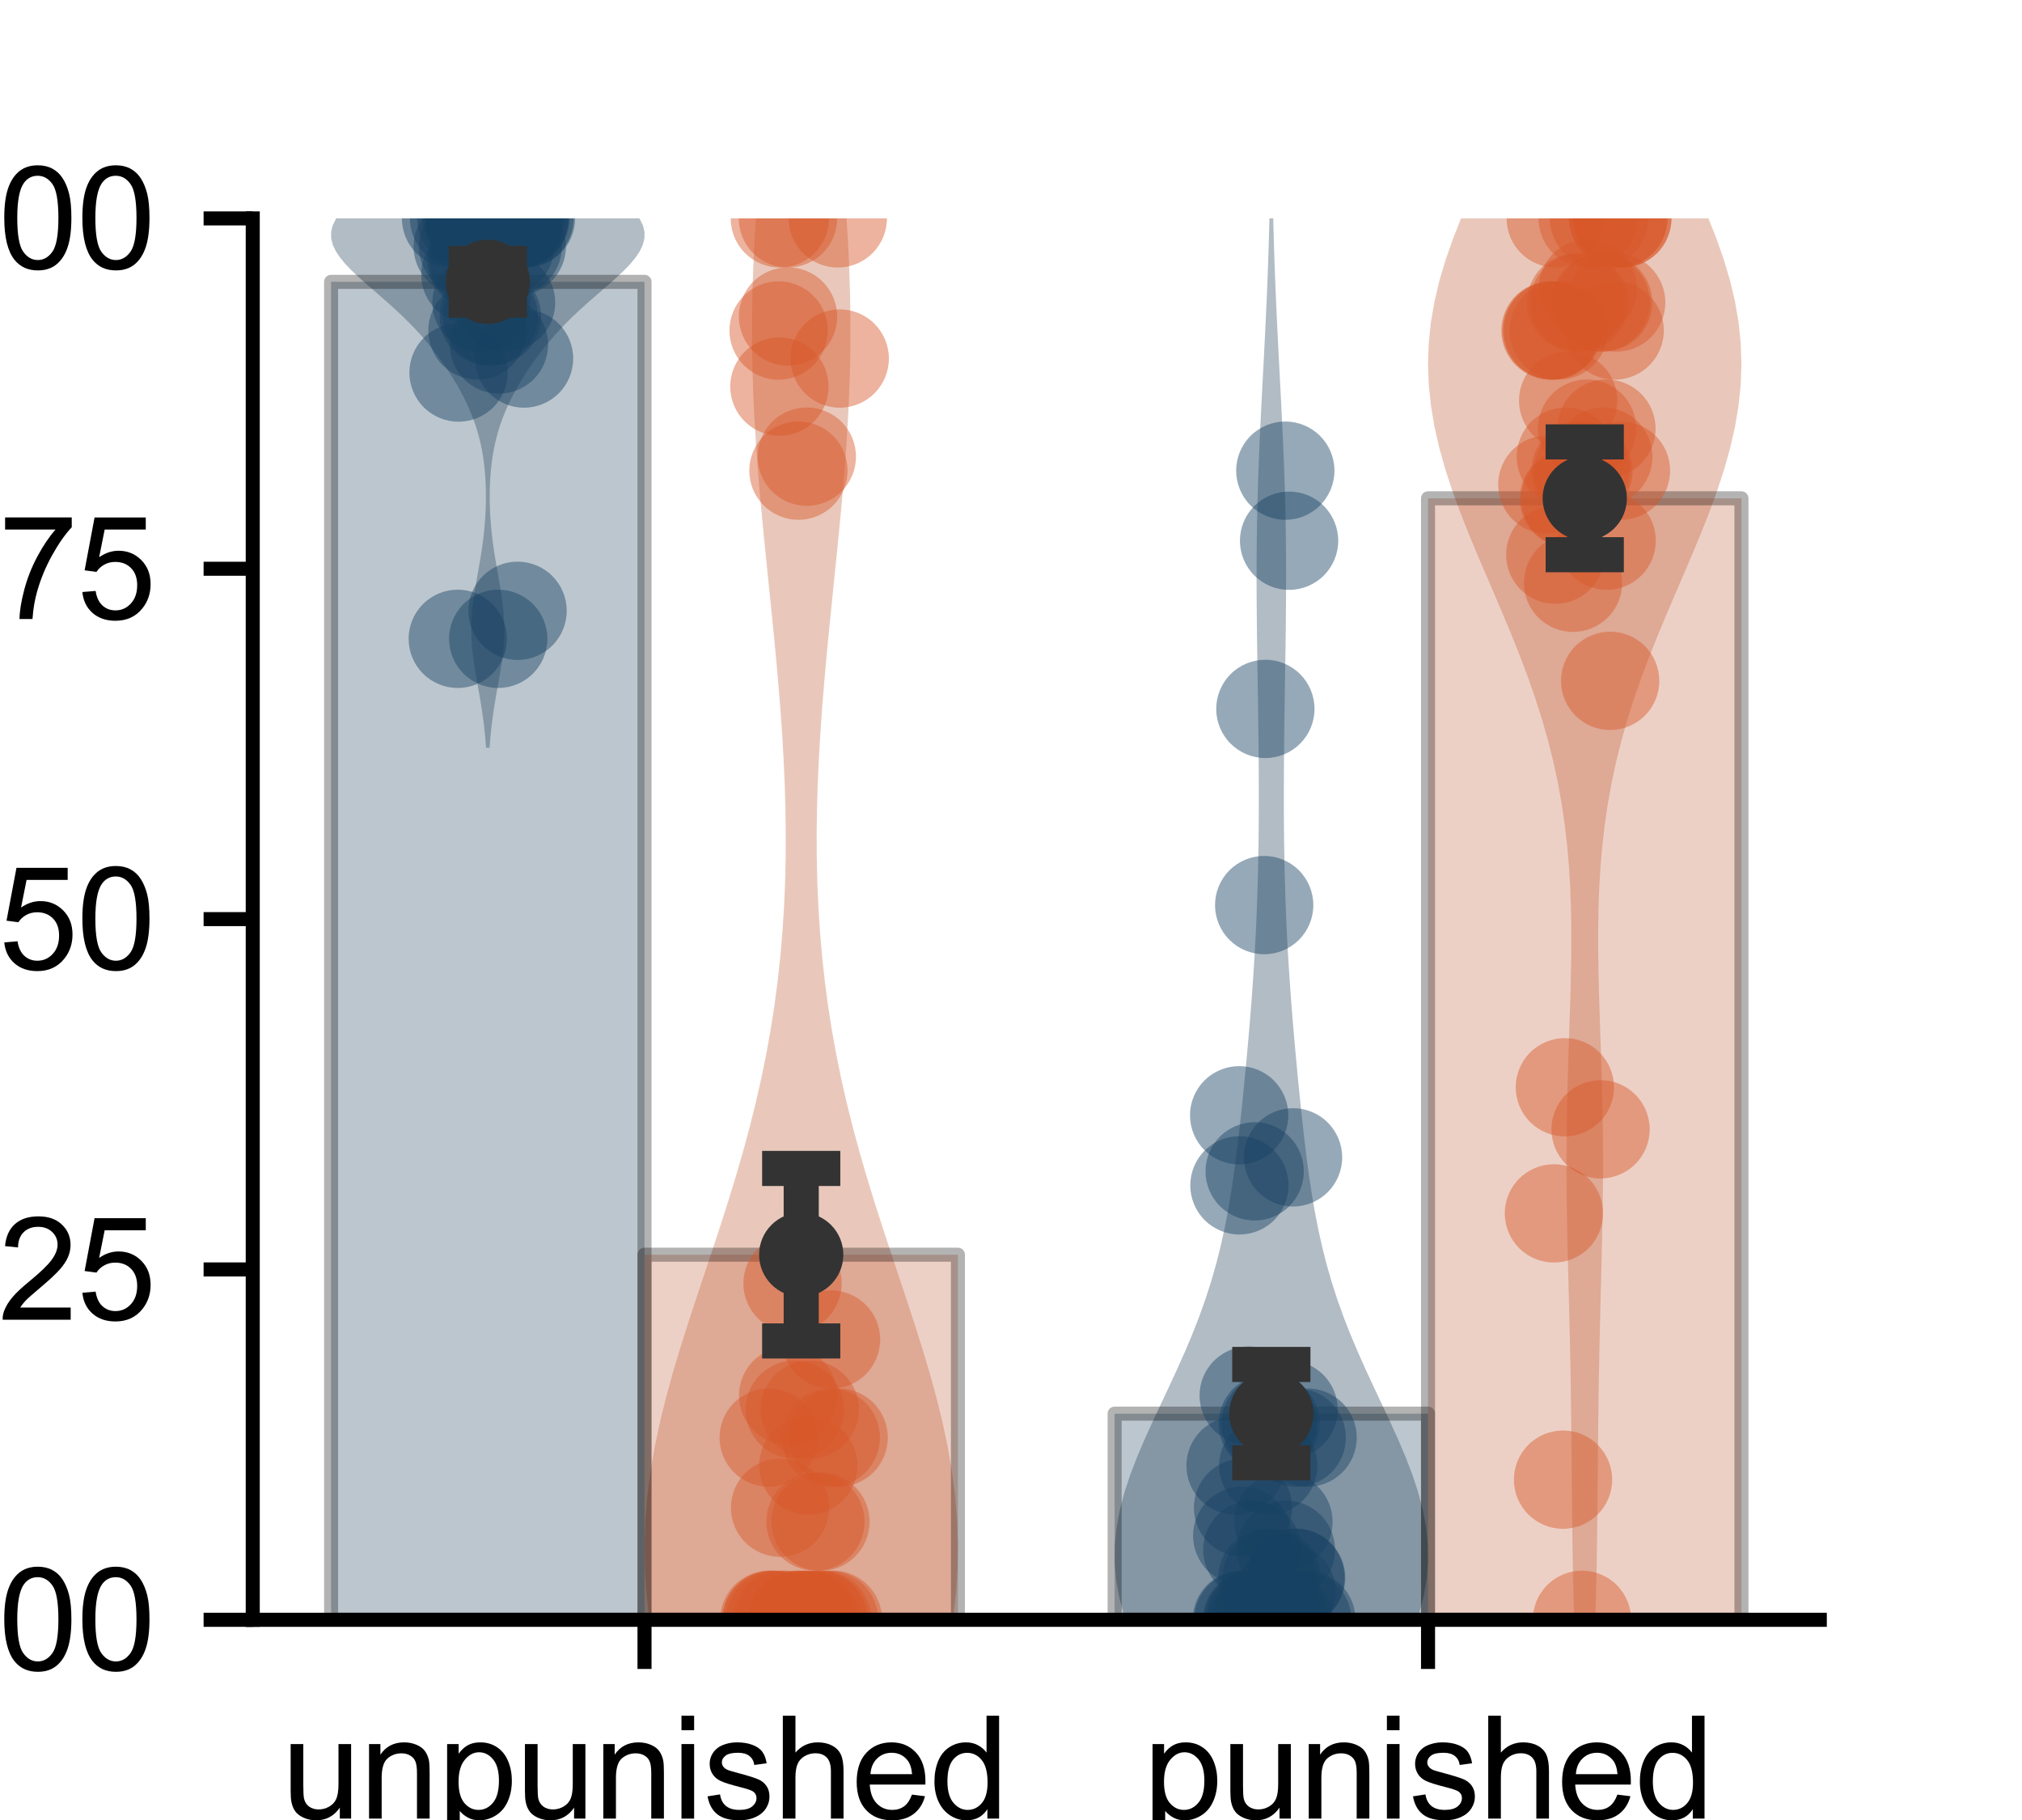 <?xml version="1.0" encoding="utf-8" standalone="no"?>
<!DOCTYPE svg PUBLIC "-//W3C//DTD SVG 1.1//EN"
  "http://www.w3.org/Graphics/SVG/1.1/DTD/svg11.dtd">
<svg xmlns:xlink="http://www.w3.org/1999/xlink" width="144pt" height="129.6pt" viewBox="0 0 144 129.6" xmlns="http://www.w3.org/2000/svg" version="1.1">
 <defs>
  <style type="text/css">*{stroke-linejoin: round; stroke-linecap: butt}</style>
 </defs>
 <g id="figure_1">
  <g id="patch_1">
   <path d="M 0 129.6 
L 144 129.6 
L 144 0 
L 0 0 
L 0 129.6 
z
" style="fill: none"/>
  </g>
  <g id="axes_1">
   <g id="patch_2">
    <path d="M 18 115.344 
L 129.6 115.344 
L 129.6 15.552 
L 18 15.552 
L 18 115.344 
z
" style="fill: none"/>
   </g>
   <g id="PolyCollection_1">
    <path d="M 34.867 53.248 
L 34.613 53.248 
L 34.579 52.789 
L 34.539 52.33 
L 34.492 51.87 
L 34.438 51.411 
L 34.376 50.952 
L 34.309 50.493 
L 34.235 50.034 
L 34.157 49.575 
L 34.076 49.116 
L 33.994 48.657 
L 33.913 48.197 
L 33.834 47.738 
L 33.762 47.279 
L 33.698 46.82 
L 33.644 46.361 
L 33.603 45.902 
L 33.575 45.443 
L 33.563 44.983 
L 33.566 44.524 
L 33.584 44.065 
L 33.617 43.606 
L 33.664 43.147 
L 33.722 42.688 
L 33.789 42.229 
L 33.863 41.77 
L 33.942 41.31 
L 34.023 40.851 
L 34.104 40.392 
L 34.183 39.933 
L 34.258 39.474 
L 34.328 39.015 
L 34.391 38.556 
L 34.447 38.096 
L 34.494 37.637 
L 34.534 37.178 
L 34.565 36.719 
L 34.587 36.26 
L 34.6 35.801 
L 34.605 35.342 
L 34.6 34.883 
L 34.585 34.423 
L 34.56 33.964 
L 34.523 33.505 
L 34.474 33.046 
L 34.413 32.587 
L 34.336 32.128 
L 34.245 31.669 
L 34.136 31.209 
L 34.011 30.75 
L 33.868 30.291 
L 33.706 29.832 
L 33.525 29.373 
L 33.326 28.914 
L 33.108 28.455 
L 32.873 27.996 
L 32.62 27.536 
L 32.349 27.077 
L 32.063 26.618 
L 31.759 26.159 
L 31.439 25.7 
L 31.101 25.241 
L 30.744 24.782 
L 30.368 24.323 
L 29.969 23.863 
L 29.548 23.404 
L 29.103 22.945 
L 28.635 22.486 
L 28.144 22.027 
L 27.634 21.568 
L 27.11 21.109 
L 26.579 20.649 
L 26.051 20.19 
L 25.537 19.731 
L 25.052 19.272 
L 24.61 18.813 
L 24.228 18.354 
L 23.92 17.895 
L 23.702 17.436 
L 23.586 16.976 
L 23.58 16.517 
L 23.69 16.058 
L 23.918 15.599 
L 24.259 15.14 
L 24.706 14.681 
L 25.247 14.222 
L 25.867 13.762 
L 26.547 13.303 
L 27.269 12.844 
L 28.013 12.385 
L 28.76 11.926 
L 29.492 11.467 
L 30.193 11.008 
L 30.853 10.549 
L 31.46 10.089 
L 32.009 9.63 
L 32.496 9.171 
L 32.92 8.712 
L 33.285 8.253 
L 33.591 7.794 
L 35.889 7.794 
L 35.889 7.794 
L 36.195 8.253 
L 36.56 8.712 
L 36.984 9.171 
L 37.471 9.63 
L 38.02 10.089 
L 38.627 10.549 
L 39.287 11.008 
L 39.988 11.467 
L 40.72 11.926 
L 41.467 12.385 
L 42.211 12.844 
L 42.933 13.303 
L 43.613 13.762 
L 44.233 14.222 
L 44.774 14.681 
L 45.221 15.14 
L 45.562 15.599 
L 45.79 16.058 
L 45.9 16.517 
L 45.894 16.976 
L 45.778 17.436 
L 45.56 17.895 
L 45.252 18.354 
L 44.87 18.813 
L 44.428 19.272 
L 43.943 19.731 
L 43.429 20.19 
L 42.901 20.649 
L 42.37 21.109 
L 41.846 21.568 
L 41.336 22.027 
L 40.845 22.486 
L 40.377 22.945 
L 39.932 23.404 
L 39.511 23.863 
L 39.112 24.323 
L 38.736 24.782 
L 38.379 25.241 
L 38.041 25.7 
L 37.721 26.159 
L 37.417 26.618 
L 37.131 27.077 
L 36.86 27.536 
L 36.607 27.996 
L 36.372 28.455 
L 36.154 28.914 
L 35.955 29.373 
L 35.774 29.832 
L 35.612 30.291 
L 35.469 30.75 
L 35.344 31.209 
L 35.235 31.669 
L 35.144 32.128 
L 35.067 32.587 
L 35.006 33.046 
L 34.957 33.505 
L 34.92 33.964 
L 34.895 34.423 
L 34.88 34.883 
L 34.875 35.342 
L 34.88 35.801 
L 34.893 36.26 
L 34.915 36.719 
L 34.946 37.178 
L 34.986 37.637 
L 35.033 38.096 
L 35.089 38.556 
L 35.152 39.015 
L 35.222 39.474 
L 35.297 39.933 
L 35.376 40.392 
L 35.457 40.851 
L 35.538 41.31 
L 35.617 41.77 
L 35.691 42.229 
L 35.758 42.688 
L 35.816 43.147 
L 35.863 43.606 
L 35.896 44.065 
L 35.914 44.524 
L 35.917 44.983 
L 35.905 45.443 
L 35.877 45.902 
L 35.836 46.361 
L 35.782 46.82 
L 35.718 47.279 
L 35.646 47.738 
L 35.567 48.197 
L 35.486 48.657 
L 35.404 49.116 
L 35.323 49.575 
L 35.245 50.034 
L 35.171 50.493 
L 35.104 50.952 
L 35.042 51.411 
L 34.988 51.87 
L 34.941 52.33 
L 34.901 52.789 
L 34.867 53.248 
z
" clip-path="url(#p690395af0b)" style="fill: #20415a; fill-opacity: 0.35"/>
   </g>
   <g id="PolyCollection_2">
    <path d="M 58.158 151.923 
L 55.962 151.923 
L 55.726 150.176 
L 55.455 148.429 
L 55.145 146.682 
L 54.795 144.935 
L 54.404 143.188 
L 53.972 141.441 
L 53.5 139.694 
L 52.991 137.947 
L 52.448 136.2 
L 51.877 134.453 
L 51.285 132.706 
L 50.679 130.959 
L 50.067 129.212 
L 49.46 127.465 
L 48.869 125.718 
L 48.304 123.971 
L 47.777 122.224 
L 47.297 120.477 
L 46.876 118.73 
L 46.521 116.983 
L 46.241 115.236 
L 46.042 113.489 
L 45.928 111.743 
L 45.9 109.996 
L 45.96 108.249 
L 46.104 106.502 
L 46.33 104.755 
L 46.632 103.008 
L 47.002 101.261 
L 47.433 99.514 
L 47.914 97.767 
L 48.436 96.02 
L 48.989 94.273 
L 49.561 92.526 
L 50.144 90.779 
L 50.727 89.032 
L 51.302 87.285 
L 51.861 85.538 
L 52.397 83.791 
L 52.905 82.044 
L 53.379 80.297 
L 53.816 78.55 
L 54.214 76.803 
L 54.571 75.056 
L 54.885 73.309 
L 55.157 71.562 
L 55.387 69.815 
L 55.576 68.068 
L 55.726 66.321 
L 55.837 64.575 
L 55.912 62.828 
L 55.952 61.081 
L 55.959 59.334 
L 55.936 57.587 
L 55.884 55.84 
L 55.806 54.093 
L 55.706 52.346 
L 55.584 50.599 
L 55.444 48.852 
L 55.29 47.105 
L 55.124 45.358 
L 54.95 43.611 
L 54.772 41.864 
L 54.593 40.117 
L 54.417 38.37 
L 54.249 36.623 
L 54.091 34.876 
L 53.949 33.129 
L 53.824 31.382 
L 53.72 29.635 
L 53.64 27.888 
L 53.585 26.141 
L 53.557 24.394 
L 53.557 22.647 
L 53.585 20.9 
L 53.639 19.153 
L 53.72 17.407 
L 53.825 15.66 
L 53.952 13.913 
L 54.097 12.166 
L 54.258 10.419 
L 54.432 8.672 
L 54.615 6.925 
L 54.803 5.178 
L 54.994 3.431 
L 55.184 1.684 
L 55.37 -0.063 
L 55.55 -1.81 
L 55.722 -3.557 
L 55.884 -5.304 
L 56.035 -7.051 
L 56.174 -8.798 
L 56.3 -10.545 
L 56.414 -12.292 
L 56.515 -14.039 
L 56.605 -15.786 
L 56.682 -17.533 
L 56.749 -19.28 
L 56.807 -21.027 
L 57.313 -21.027 
L 57.313 -21.027 
L 57.371 -19.28 
L 57.438 -17.533 
L 57.515 -15.786 
L 57.605 -14.039 
L 57.706 -12.292 
L 57.82 -10.545 
L 57.946 -8.798 
L 58.085 -7.051 
L 58.236 -5.304 
L 58.398 -3.557 
L 58.57 -1.81 
L 58.75 -0.063 
L 58.936 1.684 
L 59.126 3.431 
L 59.317 5.178 
L 59.505 6.925 
L 59.688 8.672 
L 59.862 10.419 
L 60.023 12.166 
L 60.168 13.913 
L 60.295 15.66 
L 60.4 17.407 
L 60.481 19.153 
L 60.535 20.9 
L 60.563 22.647 
L 60.563 24.394 
L 60.535 26.141 
L 60.48 27.888 
L 60.4 29.635 
L 60.296 31.382 
L 60.171 33.129 
L 60.029 34.876 
L 59.871 36.623 
L 59.703 38.37 
L 59.527 40.117 
L 59.348 41.864 
L 59.17 43.611 
L 58.996 45.358 
L 58.83 47.105 
L 58.676 48.852 
L 58.536 50.599 
L 58.414 52.346 
L 58.314 54.093 
L 58.236 55.84 
L 58.184 57.587 
L 58.161 59.334 
L 58.168 61.081 
L 58.208 62.828 
L 58.283 64.575 
L 58.394 66.321 
L 58.544 68.068 
L 58.733 69.815 
L 58.963 71.562 
L 59.235 73.309 
L 59.549 75.056 
L 59.906 76.803 
L 60.304 78.55 
L 60.741 80.297 
L 61.215 82.044 
L 61.723 83.791 
L 62.259 85.538 
L 62.818 87.285 
L 63.393 89.032 
L 63.976 90.779 
L 64.559 92.526 
L 65.131 94.273 
L 65.684 96.02 
L 66.206 97.767 
L 66.687 99.514 
L 67.118 101.261 
L 67.488 103.008 
L 67.79 104.755 
L 68.016 106.502 
L 68.16 108.249 
L 68.22 109.996 
L 68.192 111.743 
L 68.078 113.489 
L 67.879 115.236 
L 67.599 116.983 
L 67.244 118.73 
L 66.823 120.477 
L 66.343 122.224 
L 65.816 123.971 
L 65.251 125.718 
L 64.66 127.465 
L 64.053 129.212 
L 63.441 130.959 
L 62.835 132.706 
L 62.243 134.453 
L 61.672 136.2 
L 61.129 137.947 
L 60.62 139.694 
L 60.148 141.441 
L 59.716 143.188 
L 59.325 144.935 
L 58.975 146.682 
L 58.665 148.429 
L 58.394 150.176 
L 58.158 151.923 
z
" clip-path="url(#p690395af0b)" style="fill: #c1613e; fill-opacity: 0.35"/>
   </g>
   <g id="PolyCollection_3">
    <path d="M 91.481 136.204 
L 89.599 136.204 
L 89.336 134.956 
L 89.021 133.708 
L 88.649 132.46 
L 88.216 131.212 
L 87.723 129.964 
L 87.17 128.716 
L 86.56 127.468 
L 85.901 126.22 
L 85.202 124.972 
L 84.475 123.724 
L 83.736 122.476 
L 83.002 121.228 
L 82.29 119.98 
L 81.62 118.732 
L 81.011 117.484 
L 80.479 116.236 
L 80.04 114.988 
L 79.706 113.74 
L 79.484 112.493 
L 79.38 111.245 
L 79.393 109.997 
L 79.521 108.749 
L 79.754 107.501 
L 80.084 106.253 
L 80.496 105.005 
L 80.976 103.757 
L 81.507 102.509 
L 82.073 101.261 
L 82.658 100.013 
L 83.246 98.765 
L 83.824 97.517 
L 84.381 96.269 
L 84.908 95.021 
L 85.397 93.773 
L 85.844 92.525 
L 86.246 91.277 
L 86.605 90.029 
L 86.922 88.781 
L 87.199 87.533 
L 87.442 86.285 
L 87.656 85.037 
L 87.844 83.789 
L 88.014 82.541 
L 88.168 81.293 
L 88.31 80.045 
L 88.444 78.797 
L 88.571 77.549 
L 88.693 76.301 
L 88.81 75.053 
L 88.921 73.805 
L 89.027 72.557 
L 89.126 71.309 
L 89.217 70.061 
L 89.3 68.813 
L 89.375 67.565 
L 89.44 66.317 
L 89.495 65.069 
L 89.541 63.821 
L 89.579 62.574 
L 89.607 61.326 
L 89.628 60.078 
L 89.642 58.83 
L 89.648 57.582 
L 89.649 56.334 
L 89.645 55.086 
L 89.636 53.838 
L 89.624 52.59 
L 89.608 51.342 
L 89.591 50.094 
L 89.572 48.846 
L 89.553 47.598 
L 89.534 46.35 
L 89.517 45.102 
L 89.504 43.854 
L 89.494 42.606 
L 89.489 41.358 
L 89.491 40.11 
L 89.499 38.862 
L 89.515 37.614 
L 89.539 36.366 
L 89.571 35.118 
L 89.61 33.87 
L 89.657 32.622 
L 89.71 31.374 
L 89.769 30.126 
L 89.831 28.878 
L 89.895 27.63 
L 89.961 26.382 
L 90.026 25.134 
L 90.089 23.886 
L 90.15 22.638 
L 90.206 21.39 
L 90.258 20.142 
L 90.305 18.894 
L 90.347 17.646 
L 90.383 16.398 
L 90.415 15.15 
L 90.441 13.903 
L 90.463 12.655 
L 90.617 12.655 
L 90.617 12.655 
L 90.639 13.903 
L 90.665 15.15 
L 90.697 16.398 
L 90.733 17.646 
L 90.775 18.894 
L 90.822 20.142 
L 90.874 21.39 
L 90.93 22.638 
L 90.991 23.886 
L 91.054 25.134 
L 91.119 26.382 
L 91.185 27.63 
L 91.249 28.878 
L 91.311 30.126 
L 91.37 31.374 
L 91.423 32.622 
L 91.47 33.87 
L 91.509 35.118 
L 91.541 36.366 
L 91.565 37.614 
L 91.581 38.862 
L 91.589 40.11 
L 91.591 41.358 
L 91.586 42.606 
L 91.576 43.854 
L 91.563 45.102 
L 91.546 46.35 
L 91.527 47.598 
L 91.508 48.846 
L 91.489 50.094 
L 91.472 51.342 
L 91.456 52.59 
L 91.444 53.838 
L 91.435 55.086 
L 91.431 56.334 
L 91.432 57.582 
L 91.438 58.83 
L 91.452 60.078 
L 91.473 61.326 
L 91.501 62.574 
L 91.539 63.821 
L 91.585 65.069 
L 91.64 66.317 
L 91.705 67.565 
L 91.78 68.813 
L 91.863 70.061 
L 91.954 71.309 
L 92.053 72.557 
L 92.159 73.805 
L 92.27 75.053 
L 92.387 76.301 
L 92.509 77.549 
L 92.636 78.797 
L 92.77 80.045 
L 92.912 81.293 
L 93.066 82.541 
L 93.236 83.789 
L 93.424 85.037 
L 93.638 86.285 
L 93.881 87.533 
L 94.158 88.781 
L 94.475 90.029 
L 94.834 91.277 
L 95.236 92.525 
L 95.683 93.773 
L 96.172 95.021 
L 96.699 96.269 
L 97.256 97.517 
L 97.834 98.765 
L 98.422 100.013 
L 99.007 101.261 
L 99.573 102.509 
L 100.104 103.757 
L 100.584 105.005 
L 100.996 106.253 
L 101.326 107.501 
L 101.559 108.749 
L 101.687 109.997 
L 101.7 111.245 
L 101.596 112.493 
L 101.374 113.74 
L 101.04 114.988 
L 100.601 116.236 
L 100.069 117.484 
L 99.46 118.732 
L 98.79 119.98 
L 98.078 121.228 
L 97.344 122.476 
L 96.605 123.724 
L 95.878 124.972 
L 95.179 126.22 
L 94.52 127.468 
L 93.91 128.716 
L 93.357 129.964 
L 92.864 131.212 
L 92.431 132.46 
L 92.059 133.708 
L 91.744 134.956 
L 91.481 136.204 
z
" clip-path="url(#p690395af0b)" style="fill: #20415a; fill-opacity: 0.35"/>
   </g>
   <g id="PolyCollection_4">
    <path d="M 112.925 139.266 
L 112.795 139.266 
L 112.776 137.775 
L 112.753 136.283 
L 112.726 134.792 
L 112.694 133.301 
L 112.658 131.81 
L 112.617 130.318 
L 112.571 128.827 
L 112.522 127.336 
L 112.47 125.845 
L 112.415 124.353 
L 112.359 122.862 
L 112.303 121.371 
L 112.249 119.879 
L 112.197 118.388 
L 112.148 116.897 
L 112.104 115.406 
L 112.065 113.914 
L 112.031 112.423 
L 112.003 110.932 
L 111.98 109.441 
L 111.962 107.949 
L 111.946 106.458 
L 111.933 104.967 
L 111.919 103.475 
L 111.905 101.984 
L 111.888 100.493 
L 111.867 99.002 
L 111.843 97.51 
L 111.813 96.019 
L 111.78 94.528 
L 111.744 93.037 
L 111.706 91.545 
L 111.668 90.054 
L 111.632 88.563 
L 111.601 87.071 
L 111.578 85.58 
L 111.563 84.089 
L 111.559 82.598 
L 111.566 81.106 
L 111.585 79.615 
L 111.615 78.124 
L 111.654 76.633 
L 111.7 75.141 
L 111.75 73.65 
L 111.8 72.159 
L 111.845 70.667 
L 111.881 69.176 
L 111.903 67.685 
L 111.904 66.194 
L 111.88 64.702 
L 111.827 63.211 
L 111.738 61.72 
L 111.609 60.229 
L 111.437 58.737 
L 111.218 57.246 
L 110.949 55.755 
L 110.629 54.263 
L 110.256 52.772 
L 109.833 51.281 
L 109.36 49.79 
L 108.841 48.298 
L 108.282 46.807 
L 107.688 45.316 
L 107.068 43.825 
L 106.432 42.333 
L 105.79 40.842 
L 105.153 39.351 
L 104.535 37.859 
L 103.949 36.368 
L 103.406 34.877 
L 102.919 33.386 
L 102.501 31.894 
L 102.161 30.403 
L 101.91 28.912 
L 101.754 27.421 
L 101.7 25.929 
L 101.75 24.438 
L 101.904 22.947 
L 102.162 21.455 
L 102.516 19.964 
L 102.961 18.473 
L 103.484 16.982 
L 104.075 15.49 
L 104.718 13.999 
L 105.398 12.508 
L 106.1 11.017 
L 106.807 9.525 
L 107.505 8.034 
L 108.18 6.543 
L 108.82 5.051 
L 109.417 3.56 
L 109.963 2.069 
L 110.454 0.578 
L 110.888 -0.914 
L 111.265 -2.405 
L 111.587 -3.896 
L 111.858 -5.387 
L 112.082 -6.879 
L 112.264 -8.37 
L 113.456 -8.37 
L 113.456 -8.37 
L 113.638 -6.879 
L 113.862 -5.387 
L 114.133 -3.896 
L 114.455 -2.405 
L 114.832 -0.914 
L 115.266 0.578 
L 115.757 2.069 
L 116.303 3.56 
L 116.9 5.051 
L 117.54 6.543 
L 118.215 8.034 
L 118.913 9.525 
L 119.62 11.017 
L 120.322 12.508 
L 121.002 13.999 
L 121.645 15.49 
L 122.236 16.982 
L 122.759 18.473 
L 123.204 19.964 
L 123.558 21.455 
L 123.816 22.947 
L 123.97 24.438 
L 124.02 25.929 
L 123.966 27.421 
L 123.81 28.912 
L 123.559 30.403 
L 123.219 31.894 
L 122.801 33.386 
L 122.314 34.877 
L 121.771 36.368 
L 121.185 37.859 
L 120.567 39.351 
L 119.93 40.842 
L 119.288 42.333 
L 118.652 43.825 
L 118.032 45.316 
L 117.438 46.807 
L 116.879 48.298 
L 116.36 49.79 
L 115.887 51.281 
L 115.464 52.772 
L 115.091 54.263 
L 114.771 55.755 
L 114.502 57.246 
L 114.283 58.737 
L 114.111 60.229 
L 113.982 61.72 
L 113.893 63.211 
L 113.84 64.702 
L 113.816 66.194 
L 113.817 67.685 
L 113.839 69.176 
L 113.875 70.667 
L 113.92 72.159 
L 113.97 73.65 
L 114.02 75.141 
L 114.066 76.633 
L 114.105 78.124 
L 114.135 79.615 
L 114.154 81.106 
L 114.161 82.598 
L 114.157 84.089 
L 114.142 85.58 
L 114.119 87.071 
L 114.088 88.563 
L 114.052 90.054 
L 114.014 91.545 
L 113.976 93.037 
L 113.94 94.528 
L 113.907 96.019 
L 113.877 97.51 
L 113.853 99.002 
L 113.832 100.493 
L 113.815 101.984 
L 113.801 103.475 
L 113.787 104.967 
L 113.774 106.458 
L 113.758 107.949 
L 113.74 109.441 
L 113.717 110.932 
L 113.689 112.423 
L 113.655 113.914 
L 113.616 115.406 
L 113.572 116.897 
L 113.523 118.388 
L 113.471 119.879 
L 113.417 121.371 
L 113.361 122.862 
L 113.305 124.353 
L 113.25 125.845 
L 113.198 127.336 
L 113.149 128.827 
L 113.103 130.318 
L 113.062 131.81 
L 113.026 133.301 
L 112.994 134.792 
L 112.967 136.283 
L 112.944 137.775 
L 112.925 139.266 
z
" clip-path="url(#p690395af0b)" style="fill: #c1613e; fill-opacity: 0.35"/>
   </g>
   <g id="patch_3">
    <path d="M 23.58 115.344 
L 45.9 115.344 
L 45.9 20.069 
L 23.58 20.069 
L 23.58 115.344 
z
" clip-path="url(#p690395af0b)" style="fill: none"/>
   </g>
   <g id="patch_4">
    <path d="M 79.38 115.344 
L 101.7 115.344 
L 101.7 100.664 
L 79.38 100.664 
L 79.38 115.344 
z
" clip-path="url(#p690395af0b)" style="fill: none"/>
   </g>
   <g id="patch_5">
    <path d="M 45.9 115.344 
L 68.22 115.344 
L 68.22 89.346 
L 45.9 89.346 
L 45.9 115.344 
z
" clip-path="url(#p690395af0b)" style="fill: none"/>
   </g>
   <g id="patch_6">
    <path d="M 101.7 115.344 
L 124.02 115.344 
L 124.02 35.484 
L 101.7 35.484 
L 101.7 115.344 
z
" clip-path="url(#p690395af0b)" style="fill: none"/>
   </g>
   <g id="patch_7">
    <path d="M 45.9 115.344 
L 45.9 115.344 
L 45.9 115.344 
L 45.9 115.344 
z
" clip-path="url(#p690395af0b)" style="fill: #3274a1"/>
   </g>
   <g id="patch_8">
    <path d="M 45.9 115.344 
L 45.9 115.344 
L 45.9 115.344 
L 45.9 115.344 
z
" clip-path="url(#p690395af0b)" style="fill: #e1812c"/>
   </g>
   <g id="patch_9">
    <path d="M 23.58 115.344 
L 45.9 115.344 
L 45.9 20.069 
L 23.58 20.069 
z
" clip-path="url(#p690395af0b)" style="fill: #20415a; opacity: 0.3; stroke: #000000; stroke-linejoin: miter"/>
   </g>
   <g id="patch_10">
    <path d="M 79.38 115.344 
L 101.7 115.344 
L 101.7 100.664 
L 79.38 100.664 
z
" clip-path="url(#p690395af0b)" style="fill: #20415a; opacity: 0.3; stroke: #000000; stroke-linejoin: miter"/>
   </g>
   <g id="patch_11">
    <path d="M 45.9 115.344 
L 68.22 115.344 
L 68.22 89.346 
L 45.9 89.346 
z
" clip-path="url(#p690395af0b)" style="fill: #c1613e; opacity: 0.3; stroke: #000000; stroke-linejoin: miter"/>
   </g>
   <g id="patch_12">
    <path d="M 101.7 115.344 
L 124.02 115.344 
L 124.02 35.484 
L 101.7 35.484 
z
" clip-path="url(#p690395af0b)" style="fill: #c1613e; opacity: 0.3; stroke: #000000; stroke-linejoin: miter"/>
   </g>
   <g id="patch_13">
    <path d="M 45.9 115.344 
L 45.9 115.344 
L 45.9 115.344 
L 45.9 115.344 
z
" clip-path="url(#p690395af0b)" style="fill: #20415a; opacity: 0.3; stroke: #000000; stroke-linejoin: miter"/>
   </g>
   <g id="patch_14">
    <path d="M 45.9 115.344 
L 45.9 115.344 
L 45.9 115.344 
L 45.9 115.344 
z
" clip-path="url(#p690395af0b)" style="fill: #c1613e; opacity: 0.3; stroke: #000000; stroke-linejoin: miter"/>
   </g>
   <g id="matplotlib.axis_1">
    <g id="xtick_1">
     <g id="line2d_1">
      <defs>
       <path id="madeb7abb8f" d="M 0 0 
L 0 3.5 
" style="stroke: #000000"/>
      </defs>
      <g>
       <use xlink:href="#madeb7abb8f" x="45.9" y="115.344" style="stroke: #000000"/>
      </g>
     </g>
     <g id="text_1">
      <!-- unpunished -->
      <g transform="translate(20.045 129.502) scale(0.1 -0.1)">
       <defs>
        <path id="ArialMT-75" d="M 2597 0 
L 2597 488 
Q 2209 -75 1544 -75 
Q 1250 -75 995 37 
Q 741 150 617 320 
Q 494 491 444 738 
Q 409 903 409 1263 
L 409 3319 
L 972 3319 
L 972 1478 
Q 972 1038 1006 884 
Q 1059 663 1231 536 
Q 1403 409 1656 409 
Q 1909 409 2131 539 
Q 2353 669 2445 892 
Q 2538 1116 2538 1541 
L 2538 3319 
L 3100 3319 
L 3100 0 
L 2597 0 
z
" transform="scale(0.016)"/>
        <path id="ArialMT-6e" d="M 422 0 
L 422 3319 
L 928 3319 
L 928 2847 
Q 1294 3394 1984 3394 
Q 2284 3394 2536 3286 
Q 2788 3178 2913 3003 
Q 3038 2828 3088 2588 
Q 3119 2431 3119 2041 
L 3119 0 
L 2556 0 
L 2556 2019 
Q 2556 2363 2490 2533 
Q 2425 2703 2258 2804 
Q 2091 2906 1866 2906 
Q 1506 2906 1245 2678 
Q 984 2450 984 1813 
L 984 0 
L 422 0 
z
" transform="scale(0.016)"/>
        <path id="ArialMT-70" d="M 422 -1272 
L 422 3319 
L 934 3319 
L 934 2888 
Q 1116 3141 1344 3267 
Q 1572 3394 1897 3394 
Q 2322 3394 2647 3175 
Q 2972 2956 3137 2557 
Q 3303 2159 3303 1684 
Q 3303 1175 3120 767 
Q 2938 359 2589 142 
Q 2241 -75 1856 -75 
Q 1575 -75 1351 44 
Q 1128 163 984 344 
L 984 -1272 
L 422 -1272 
z
M 931 1641 
Q 931 1000 1190 694 
Q 1450 388 1819 388 
Q 2194 388 2461 705 
Q 2728 1022 2728 1688 
Q 2728 2322 2467 2637 
Q 2206 2953 1844 2953 
Q 1484 2953 1207 2617 
Q 931 2281 931 1641 
z
" transform="scale(0.016)"/>
        <path id="ArialMT-69" d="M 425 3934 
L 425 4581 
L 988 4581 
L 988 3934 
L 425 3934 
z
M 425 0 
L 425 3319 
L 988 3319 
L 988 0 
L 425 0 
z
" transform="scale(0.016)"/>
        <path id="ArialMT-73" d="M 197 991 
L 753 1078 
Q 800 744 1014 566 
Q 1228 388 1613 388 
Q 2000 388 2187 545 
Q 2375 703 2375 916 
Q 2375 1106 2209 1216 
Q 2094 1291 1634 1406 
Q 1016 1563 777 1677 
Q 538 1791 414 1992 
Q 291 2194 291 2438 
Q 291 2659 392 2848 
Q 494 3038 669 3163 
Q 800 3259 1026 3326 
Q 1253 3394 1513 3394 
Q 1903 3394 2198 3281 
Q 2494 3169 2634 2976 
Q 2775 2784 2828 2463 
L 2278 2388 
Q 2241 2644 2061 2787 
Q 1881 2931 1553 2931 
Q 1166 2931 1000 2803 
Q 834 2675 834 2503 
Q 834 2394 903 2306 
Q 972 2216 1119 2156 
Q 1203 2125 1616 2013 
Q 2213 1853 2448 1751 
Q 2684 1650 2818 1456 
Q 2953 1263 2953 975 
Q 2953 694 2789 445 
Q 2625 197 2315 61 
Q 2006 -75 1616 -75 
Q 969 -75 630 194 
Q 291 463 197 991 
z
" transform="scale(0.016)"/>
        <path id="ArialMT-68" d="M 422 0 
L 422 4581 
L 984 4581 
L 984 2938 
Q 1378 3394 1978 3394 
Q 2347 3394 2619 3248 
Q 2891 3103 3008 2847 
Q 3125 2591 3125 2103 
L 3125 0 
L 2563 0 
L 2563 2103 
Q 2563 2525 2380 2717 
Q 2197 2909 1863 2909 
Q 1613 2909 1392 2779 
Q 1172 2650 1078 2428 
Q 984 2206 984 1816 
L 984 0 
L 422 0 
z
" transform="scale(0.016)"/>
        <path id="ArialMT-65" d="M 2694 1069 
L 3275 997 
Q 3138 488 2766 206 
Q 2394 -75 1816 -75 
Q 1088 -75 661 373 
Q 234 822 234 1631 
Q 234 2469 665 2931 
Q 1097 3394 1784 3394 
Q 2450 3394 2872 2941 
Q 3294 2488 3294 1666 
Q 3294 1616 3291 1516 
L 816 1516 
Q 847 969 1125 678 
Q 1403 388 1819 388 
Q 2128 388 2347 550 
Q 2566 713 2694 1069 
z
M 847 1978 
L 2700 1978 
Q 2663 2397 2488 2606 
Q 2219 2931 1791 2931 
Q 1403 2931 1139 2672 
Q 875 2413 847 1978 
z
" transform="scale(0.016)"/>
        <path id="ArialMT-64" d="M 2575 0 
L 2575 419 
Q 2259 -75 1647 -75 
Q 1250 -75 917 144 
Q 584 363 401 755 
Q 219 1147 219 1656 
Q 219 2153 384 2558 
Q 550 2963 881 3178 
Q 1213 3394 1622 3394 
Q 1922 3394 2156 3267 
Q 2391 3141 2538 2938 
L 2538 4581 
L 3097 4581 
L 3097 0 
L 2575 0 
z
M 797 1656 
Q 797 1019 1065 703 
Q 1334 388 1700 388 
Q 2069 388 2326 689 
Q 2584 991 2584 1609 
Q 2584 2291 2321 2609 
Q 2059 2928 1675 2928 
Q 1300 2928 1048 2622 
Q 797 2316 797 1656 
z
" transform="scale(0.016)"/>
       </defs>
       <use xlink:href="#ArialMT-75"/>
       <use xlink:href="#ArialMT-6e" x="55.615"/>
       <use xlink:href="#ArialMT-70" x="111.23"/>
       <use xlink:href="#ArialMT-75" x="166.846"/>
       <use xlink:href="#ArialMT-6e" x="222.461"/>
       <use xlink:href="#ArialMT-69" x="278.076"/>
       <use xlink:href="#ArialMT-73" x="300.293"/>
       <use xlink:href="#ArialMT-68" x="350.293"/>
       <use xlink:href="#ArialMT-65" x="405.908"/>
       <use xlink:href="#ArialMT-64" x="461.523"/>
      </g>
     </g>
    </g>
    <g id="xtick_2">
     <g id="line2d_2">
      <g>
       <use xlink:href="#madeb7abb8f" x="101.7" y="115.344" style="stroke: #000000"/>
      </g>
     </g>
     <g id="text_2">
      <!-- punished -->
      <g transform="translate(81.406 129.502) scale(0.1 -0.1)">
       <use xlink:href="#ArialMT-70"/>
       <use xlink:href="#ArialMT-75" x="55.615"/>
       <use xlink:href="#ArialMT-6e" x="111.23"/>
       <use xlink:href="#ArialMT-69" x="166.846"/>
       <use xlink:href="#ArialMT-73" x="189.062"/>
       <use xlink:href="#ArialMT-68" x="239.062"/>
       <use xlink:href="#ArialMT-65" x="294.678"/>
       <use xlink:href="#ArialMT-64" x="350.293"/>
      </g>
     </g>
    </g>
   </g>
   <g id="matplotlib.axis_2">
    <g id="ytick_1">
     <g id="line2d_3">
      <defs>
       <path id="me36af67008" d="M 0 0 
L -3.5 0 
" style="stroke: #000000"/>
      </defs>
      <g>
       <use xlink:href="#me36af67008" x="18" y="115.344" style="stroke: #000000"/>
      </g>
     </g>
     <g id="text_3">
      <!-- 0.00 -->
      <g transform="translate(-8.461 118.923) scale(0.1 -0.1)">
       <defs>
        <path id="ArialMT-30" d="M 266 2259 
Q 266 3072 433 3567 
Q 600 4063 929 4331 
Q 1259 4600 1759 4600 
Q 2128 4600 2406 4451 
Q 2684 4303 2865 4023 
Q 3047 3744 3150 3342 
Q 3253 2941 3253 2259 
Q 3253 1453 3087 958 
Q 2922 463 2592 192 
Q 2263 -78 1759 -78 
Q 1097 -78 719 397 
Q 266 969 266 2259 
z
M 844 2259 
Q 844 1131 1108 757 
Q 1372 384 1759 384 
Q 2147 384 2411 759 
Q 2675 1134 2675 2259 
Q 2675 3391 2411 3762 
Q 2147 4134 1753 4134 
Q 1366 4134 1134 3806 
Q 844 3388 844 2259 
z
" transform="scale(0.016)"/>
        <path id="ArialMT-2e" d="M 581 0 
L 581 641 
L 1222 641 
L 1222 0 
L 581 0 
z
" transform="scale(0.016)"/>
       </defs>
       <use xlink:href="#ArialMT-30"/>
       <use xlink:href="#ArialMT-2e" x="55.615"/>
       <use xlink:href="#ArialMT-30" x="83.398"/>
       <use xlink:href="#ArialMT-30" x="139.014"/>
      </g>
     </g>
    </g>
    <g id="ytick_2">
     <g id="line2d_4">
      <g>
       <use xlink:href="#me36af67008" x="18" y="90.396" style="stroke: #000000"/>
      </g>
     </g>
     <g id="text_4">
      <!-- 0.25 -->
      <g transform="translate(-8.461 93.975) scale(0.1 -0.1)">
       <defs>
        <path id="ArialMT-32" d="M 3222 541 
L 3222 0 
L 194 0 
Q 188 203 259 391 
Q 375 700 629 1000 
Q 884 1300 1366 1694 
Q 2113 2306 2375 2664 
Q 2638 3022 2638 3341 
Q 2638 3675 2398 3904 
Q 2159 4134 1775 4134 
Q 1369 4134 1125 3890 
Q 881 3647 878 3216 
L 300 3275 
Q 359 3922 746 4261 
Q 1134 4600 1788 4600 
Q 2447 4600 2831 4234 
Q 3216 3869 3216 3328 
Q 3216 3053 3103 2787 
Q 2991 2522 2730 2228 
Q 2469 1934 1863 1422 
Q 1356 997 1212 845 
Q 1069 694 975 541 
L 3222 541 
z
" transform="scale(0.016)"/>
        <path id="ArialMT-35" d="M 266 1200 
L 856 1250 
Q 922 819 1161 601 
Q 1400 384 1738 384 
Q 2144 384 2425 690 
Q 2706 997 2706 1503 
Q 2706 1984 2436 2262 
Q 2166 2541 1728 2541 
Q 1456 2541 1237 2417 
Q 1019 2294 894 2097 
L 366 2166 
L 809 4519 
L 3088 4519 
L 3088 3981 
L 1259 3981 
L 1013 2750 
Q 1425 3038 1878 3038 
Q 2478 3038 2890 2622 
Q 3303 2206 3303 1553 
Q 3303 931 2941 478 
Q 2500 -78 1738 -78 
Q 1113 -78 717 272 
Q 322 622 266 1200 
z
" transform="scale(0.016)"/>
       </defs>
       <use xlink:href="#ArialMT-30"/>
       <use xlink:href="#ArialMT-2e" x="55.615"/>
       <use xlink:href="#ArialMT-32" x="83.398"/>
       <use xlink:href="#ArialMT-35" x="139.014"/>
      </g>
     </g>
    </g>
    <g id="ytick_3">
     <g id="line2d_5">
      <g>
       <use xlink:href="#me36af67008" x="18" y="65.448" style="stroke: #000000"/>
      </g>
     </g>
     <g id="text_5">
      <!-- 0.50 -->
      <g transform="translate(-8.461 69.027) scale(0.1 -0.1)">
       <use xlink:href="#ArialMT-30"/>
       <use xlink:href="#ArialMT-2e" x="55.615"/>
       <use xlink:href="#ArialMT-35" x="83.398"/>
       <use xlink:href="#ArialMT-30" x="139.014"/>
      </g>
     </g>
    </g>
    <g id="ytick_4">
     <g id="line2d_6">
      <g>
       <use xlink:href="#me36af67008" x="18" y="40.5" style="stroke: #000000"/>
      </g>
     </g>
     <g id="text_6">
      <!-- 0.75 -->
      <g transform="translate(-8.461 44.079) scale(0.1 -0.1)">
       <defs>
        <path id="ArialMT-37" d="M 303 3981 
L 303 4522 
L 3269 4522 
L 3269 4084 
Q 2831 3619 2401 2847 
Q 1972 2075 1738 1259 
Q 1569 684 1522 0 
L 944 0 
Q 953 541 1156 1306 
Q 1359 2072 1739 2783 
Q 2119 3494 2547 3981 
L 303 3981 
z
" transform="scale(0.016)"/>
       </defs>
       <use xlink:href="#ArialMT-30"/>
       <use xlink:href="#ArialMT-2e" x="55.615"/>
       <use xlink:href="#ArialMT-37" x="83.398"/>
       <use xlink:href="#ArialMT-35" x="139.014"/>
      </g>
     </g>
    </g>
    <g id="ytick_5">
     <g id="line2d_7">
      <g>
       <use xlink:href="#me36af67008" x="18" y="15.552" style="stroke: #000000"/>
      </g>
     </g>
     <g id="text_7">
      <!-- 1.00 -->
      <g transform="translate(-8.461 19.131) scale(0.1 -0.1)">
       <defs>
        <path id="ArialMT-31" d="M 2384 0 
L 1822 0 
L 1822 3584 
Q 1619 3391 1289 3197 
Q 959 3003 697 2906 
L 697 3450 
Q 1169 3672 1522 3987 
Q 1875 4303 2022 4600 
L 2384 4600 
L 2384 0 
z
" transform="scale(0.016)"/>
       </defs>
       <use xlink:href="#ArialMT-31"/>
       <use xlink:href="#ArialMT-2e" x="55.615"/>
       <use xlink:href="#ArialMT-30" x="83.398"/>
       <use xlink:href="#ArialMT-30" x="139.014"/>
      </g>
     </g>
    </g>
    <g id="text_8">
     <!-- stay probability -->
     <g transform="translate(-14.566 98.796) rotate(-90) scale(0.1 -0.1)">
      <defs>
       <path id="ArialMT-74" d="M 1650 503 
L 1731 6 
Q 1494 -44 1306 -44 
Q 1000 -44 831 53 
Q 663 150 594 308 
Q 525 466 525 972 
L 525 2881 
L 113 2881 
L 113 3319 
L 525 3319 
L 525 4141 
L 1084 4478 
L 1084 3319 
L 1650 3319 
L 1650 2881 
L 1084 2881 
L 1084 941 
Q 1084 700 1114 631 
Q 1144 563 1211 522 
Q 1278 481 1403 481 
Q 1497 481 1650 503 
z
" transform="scale(0.016)"/>
       <path id="ArialMT-61" d="M 2588 409 
Q 2275 144 1986 34 
Q 1697 -75 1366 -75 
Q 819 -75 525 192 
Q 231 459 231 875 
Q 231 1119 342 1320 
Q 453 1522 633 1644 
Q 813 1766 1038 1828 
Q 1203 1872 1538 1913 
Q 2219 1994 2541 2106 
Q 2544 2222 2544 2253 
Q 2544 2597 2384 2738 
Q 2169 2928 1744 2928 
Q 1347 2928 1158 2789 
Q 969 2650 878 2297 
L 328 2372 
Q 403 2725 575 2942 
Q 747 3159 1072 3276 
Q 1397 3394 1825 3394 
Q 2250 3394 2515 3294 
Q 2781 3194 2906 3042 
Q 3031 2891 3081 2659 
Q 3109 2516 3109 2141 
L 3109 1391 
Q 3109 606 3145 398 
Q 3181 191 3288 0 
L 2700 0 
Q 2613 175 2588 409 
z
M 2541 1666 
Q 2234 1541 1622 1453 
Q 1275 1403 1131 1340 
Q 988 1278 909 1158 
Q 831 1038 831 891 
Q 831 666 1001 516 
Q 1172 366 1500 366 
Q 1825 366 2078 508 
Q 2331 650 2450 897 
Q 2541 1088 2541 1459 
L 2541 1666 
z
" transform="scale(0.016)"/>
       <path id="ArialMT-79" d="M 397 -1278 
L 334 -750 
Q 519 -800 656 -800 
Q 844 -800 956 -737 
Q 1069 -675 1141 -563 
Q 1194 -478 1313 -144 
Q 1328 -97 1363 -6 
L 103 3319 
L 709 3319 
L 1400 1397 
Q 1534 1031 1641 628 
Q 1738 1016 1872 1384 
L 2581 3319 
L 3144 3319 
L 1881 -56 
Q 1678 -603 1566 -809 
Q 1416 -1088 1222 -1217 
Q 1028 -1347 759 -1347 
Q 597 -1347 397 -1278 
z
" transform="scale(0.016)"/>
       <path id="ArialMT-20" transform="scale(0.016)"/>
       <path id="ArialMT-72" d="M 416 0 
L 416 3319 
L 922 3319 
L 922 2816 
Q 1116 3169 1280 3281 
Q 1444 3394 1641 3394 
Q 1925 3394 2219 3213 
L 2025 2691 
Q 1819 2813 1613 2813 
Q 1428 2813 1281 2702 
Q 1134 2591 1072 2394 
Q 978 2094 978 1738 
L 978 0 
L 416 0 
z
" transform="scale(0.016)"/>
       <path id="ArialMT-6f" d="M 213 1659 
Q 213 2581 725 3025 
Q 1153 3394 1769 3394 
Q 2453 3394 2887 2945 
Q 3322 2497 3322 1706 
Q 3322 1066 3130 698 
Q 2938 331 2570 128 
Q 2203 -75 1769 -75 
Q 1072 -75 642 372 
Q 213 819 213 1659 
z
M 791 1659 
Q 791 1022 1069 705 
Q 1347 388 1769 388 
Q 2188 388 2466 706 
Q 2744 1025 2744 1678 
Q 2744 2294 2464 2611 
Q 2184 2928 1769 2928 
Q 1347 2928 1069 2612 
Q 791 2297 791 1659 
z
" transform="scale(0.016)"/>
       <path id="ArialMT-62" d="M 941 0 
L 419 0 
L 419 4581 
L 981 4581 
L 981 2947 
Q 1338 3394 1891 3394 
Q 2197 3394 2470 3270 
Q 2744 3147 2920 2923 
Q 3097 2700 3197 2384 
Q 3297 2069 3297 1709 
Q 3297 856 2875 390 
Q 2453 -75 1863 -75 
Q 1275 -75 941 416 
L 941 0 
z
M 934 1684 
Q 934 1088 1097 822 
Q 1363 388 1816 388 
Q 2184 388 2453 708 
Q 2722 1028 2722 1663 
Q 2722 2313 2464 2622 
Q 2206 2931 1841 2931 
Q 1472 2931 1203 2611 
Q 934 2291 934 1684 
z
" transform="scale(0.016)"/>
       <path id="ArialMT-6c" d="M 409 0 
L 409 4581 
L 972 4581 
L 972 0 
L 409 0 
z
" transform="scale(0.016)"/>
      </defs>
      <use xlink:href="#ArialMT-73"/>
      <use xlink:href="#ArialMT-74" x="50"/>
      <use xlink:href="#ArialMT-61" x="77.783"/>
      <use xlink:href="#ArialMT-79" x="133.398"/>
      <use xlink:href="#ArialMT-20" x="183.398"/>
      <use xlink:href="#ArialMT-70" x="211.182"/>
      <use xlink:href="#ArialMT-72" x="266.797"/>
      <use xlink:href="#ArialMT-6f" x="300.098"/>
      <use xlink:href="#ArialMT-62" x="355.713"/>
      <use xlink:href="#ArialMT-61" x="411.328"/>
      <use xlink:href="#ArialMT-62" x="466.943"/>
      <use xlink:href="#ArialMT-69" x="522.559"/>
      <use xlink:href="#ArialMT-6c" x="544.775"/>
      <use xlink:href="#ArialMT-69" x="566.992"/>
      <use xlink:href="#ArialMT-74" x="589.209"/>
      <use xlink:href="#ArialMT-79" x="616.992"/>
     </g>
    </g>
   </g>
   <g id="PathCollection_1">
    <defs>
     <path id="C0_0_cfa5a91877" d="M 0 3.5 
C 0.928 3.5 1.819 3.131 2.475 2.475 
C 3.131 1.819 3.5 0.928 3.5 -0 
C 3.5 -0.928 3.131 -1.819 2.475 -2.475 
C 1.819 -3.131 0.928 -3.5 0 -3.5 
C -0.928 -3.5 -1.819 -3.131 -2.475 -2.475 
C -3.131 -1.819 -3.5 -0.928 -3.5 0 
C -3.5 0.928 -3.131 1.819 -2.475 2.475 
C -1.819 3.131 -0.928 3.5 0 3.5 
z
"/>
    </defs>
    <g clip-path="url(#p690395af0b)">
     <use xlink:href="#C0_0_cfa5a91877" x="35.969" y="17.548" style="fill: #174263; fill-opacity: 0.45"/>
    </g>
    <g clip-path="url(#p690395af0b)">
     <use xlink:href="#C0_0_cfa5a91877" x="33.776" y="15.552" style="fill: #174263; fill-opacity: 0.45"/>
    </g>
    <g clip-path="url(#p690395af0b)">
     <use xlink:href="#C0_0_cfa5a91877" x="37.347" y="15.552" style="fill: #174263; fill-opacity: 0.45"/>
    </g>
    <g clip-path="url(#p690395af0b)">
     <use xlink:href="#C0_0_cfa5a91877" x="34.811" y="22.537" style="fill: #174263; fill-opacity: 0.45"/>
    </g>
    <g clip-path="url(#p690395af0b)">
     <use xlink:href="#C0_0_cfa5a91877" x="33.496" y="19.544" style="fill: #174263; fill-opacity: 0.45"/>
    </g>
    <g clip-path="url(#p690395af0b)">
     <use xlink:href="#C0_0_cfa5a91877" x="35.373" y="15.552" style="fill: #174263; fill-opacity: 0.45"/>
    </g>
    <g clip-path="url(#p690395af0b)">
     <use xlink:href="#C0_0_cfa5a91877" x="32.601" y="45.49" style="fill: #174263; fill-opacity: 0.45"/>
    </g>
    <g clip-path="url(#p690395af0b)">
     <use xlink:href="#C0_0_cfa5a91877" x="33.923" y="18.546" style="fill: #174263; fill-opacity: 0.45"/>
    </g>
    <g clip-path="url(#p690395af0b)">
     <use xlink:href="#C0_0_cfa5a91877" x="33.328" y="17.548" style="fill: #174263; fill-opacity: 0.45"/>
    </g>
    <g clip-path="url(#p690395af0b)">
     <use xlink:href="#C0_0_cfa5a91877" x="34.291" y="21.54" style="fill: #174263; fill-opacity: 0.45"/>
    </g>
    <g clip-path="url(#p690395af0b)">
     <use xlink:href="#C0_0_cfa5a91877" x="35.789" y="15.552" style="fill: #174263; fill-opacity: 0.45"/>
    </g>
    <g clip-path="url(#p690395af0b)">
     <use xlink:href="#C0_0_cfa5a91877" x="33.206" y="15.552" style="fill: #174263; fill-opacity: 0.45"/>
    </g>
    <g clip-path="url(#p690395af0b)">
     <use xlink:href="#C0_0_cfa5a91877" x="37.454" y="15.552" style="fill: #174263; fill-opacity: 0.45"/>
    </g>
    <g clip-path="url(#p690395af0b)">
     <use xlink:href="#C0_0_cfa5a91877" x="32.656" y="26.529" style="fill: #174263; fill-opacity: 0.45"/>
    </g>
    <g clip-path="url(#p690395af0b)">
     <use xlink:href="#C0_0_cfa5a91877" x="36.991" y="15.552" style="fill: #174263; fill-opacity: 0.45"/>
    </g>
    <g clip-path="url(#p690395af0b)">
     <use xlink:href="#C0_0_cfa5a91877" x="35.481" y="45.49" style="fill: #174263; fill-opacity: 0.45"/>
    </g>
    <g clip-path="url(#p690395af0b)">
     <use xlink:href="#C0_0_cfa5a91877" x="32.692" y="15.552" style="fill: #174263; fill-opacity: 0.45"/>
    </g>
    <g clip-path="url(#p690395af0b)">
     <use xlink:href="#C0_0_cfa5a91877" x="37.32" y="25.531" style="fill: #174263; fill-opacity: 0.45"/>
    </g>
    <g clip-path="url(#p690395af0b)">
     <use xlink:href="#C0_0_cfa5a91877" x="34.09" y="18.546" style="fill: #174263; fill-opacity: 0.45"/>
    </g>
    <g clip-path="url(#p690395af0b)">
     <use xlink:href="#C0_0_cfa5a91877" x="34.779" y="15.552" style="fill: #174263; fill-opacity: 0.45"/>
    </g>
    <g clip-path="url(#p690395af0b)">
     <use xlink:href="#C0_0_cfa5a91877" x="37.062" y="15.552" style="fill: #174263; fill-opacity: 0.45"/>
    </g>
    <g clip-path="url(#p690395af0b)">
     <use xlink:href="#C0_0_cfa5a91877" x="33.612" y="15.552" style="fill: #174263; fill-opacity: 0.45"/>
    </g>
    <g clip-path="url(#p690395af0b)">
     <use xlink:href="#C0_0_cfa5a91877" x="36.859" y="43.494" style="fill: #174263; fill-opacity: 0.45"/>
    </g>
    <g clip-path="url(#p690395af0b)">
     <use xlink:href="#C0_0_cfa5a91877" x="33.891" y="15.552" style="fill: #174263; fill-opacity: 0.45"/>
    </g>
    <g clip-path="url(#p690395af0b)">
     <use xlink:href="#C0_0_cfa5a91877" x="32.951" y="17.548" style="fill: #174263; fill-opacity: 0.45"/>
    </g>
    <g clip-path="url(#p690395af0b)">
     <use xlink:href="#C0_0_cfa5a91877" x="34.19" y="15.552" style="fill: #174263; fill-opacity: 0.45"/>
    </g>
    <g clip-path="url(#p690395af0b)">
     <use xlink:href="#C0_0_cfa5a91877" x="33.826" y="15.552" style="fill: #174263; fill-opacity: 0.45"/>
    </g>
    <g clip-path="url(#p690395af0b)">
     <use xlink:href="#C0_0_cfa5a91877" x="32.123" y="15.552" style="fill: #174263; fill-opacity: 0.45"/>
    </g>
    <g clip-path="url(#p690395af0b)">
     <use xlink:href="#C0_0_cfa5a91877" x="36.803" y="17.548" style="fill: #174263; fill-opacity: 0.45"/>
    </g>
    <g clip-path="url(#p690395af0b)">
     <use xlink:href="#C0_0_cfa5a91877" x="36.959" y="15.552" style="fill: #174263; fill-opacity: 0.45"/>
    </g>
    <g clip-path="url(#p690395af0b)">
     <use xlink:href="#C0_0_cfa5a91877" x="35.486" y="15.552" style="fill: #174263; fill-opacity: 0.45"/>
    </g>
    <g clip-path="url(#p690395af0b)">
     <use xlink:href="#C0_0_cfa5a91877" x="35.038" y="22.537" style="fill: #174263; fill-opacity: 0.45"/>
    </g>
    <g clip-path="url(#p690395af0b)">
     <use xlink:href="#C0_0_cfa5a91877" x="36.518" y="17.548" style="fill: #174263; fill-opacity: 0.45"/>
    </g>
    <g clip-path="url(#p690395af0b)">
     <use xlink:href="#C0_0_cfa5a91877" x="35.532" y="24.533" style="fill: #174263; fill-opacity: 0.45"/>
    </g>
    <g clip-path="url(#p690395af0b)">
     <use xlink:href="#C0_0_cfa5a91877" x="36.518" y="15.552" style="fill: #174263; fill-opacity: 0.45"/>
    </g>
    <g clip-path="url(#p690395af0b)">
     <use xlink:href="#C0_0_cfa5a91877" x="36.686" y="15.552" style="fill: #174263; fill-opacity: 0.45"/>
    </g>
    <g clip-path="url(#p690395af0b)">
     <use xlink:href="#C0_0_cfa5a91877" x="36.039" y="21.54" style="fill: #174263; fill-opacity: 0.45"/>
    </g>
    <g clip-path="url(#p690395af0b)">
     <use xlink:href="#C0_0_cfa5a91877" x="34.003" y="23.535" style="fill: #174263; fill-opacity: 0.45"/>
    </g>
   </g>
   <g id="PathCollection_2">
    <defs>
     <path id="C1_0_1d86a2817b" d="M 0 3.5 
C 0.928 3.5 1.819 3.131 2.475 2.475 
C 3.131 1.819 3.5 0.928 3.5 -0 
C 3.5 -0.928 3.131 -1.819 2.475 -2.475 
C 1.819 -3.131 0.928 -3.5 0 -3.5 
C -0.928 -3.5 -1.819 -3.131 -2.475 -2.475 
C -3.131 -1.819 -3.5 -0.928 -3.5 0 
C -3.5 0.928 -3.131 1.819 -2.475 2.475 
C -1.819 3.131 -0.928 3.5 0 3.5 
z
"/>
    </defs>
    <g clip-path="url(#p690395af0b)">
     <use xlink:href="#C1_0_1d86a2817b" x="56.113" y="15.552" style="fill: #d75728; fill-opacity: 0.45"/>
    </g>
    <g clip-path="url(#p690395af0b)">
     <use xlink:href="#C1_0_1d86a2817b" x="57.321" y="115.344" style="fill: #d75728; fill-opacity: 0.45"/>
    </g>
    <g clip-path="url(#p690395af0b)">
     <use xlink:href="#C1_0_1d86a2817b" x="56.117" y="22.537" style="fill: #d75728; fill-opacity: 0.45"/>
    </g>
    <g clip-path="url(#p690395af0b)">
     <use xlink:href="#C1_0_1d86a2817b" x="54.974" y="115.344" style="fill: #d75728; fill-opacity: 0.45"/>
    </g>
    <g clip-path="url(#p690395af0b)">
     <use xlink:href="#C1_0_1d86a2817b" x="55.635" y="115.344" style="fill: #d75728; fill-opacity: 0.45"/>
    </g>
    <g clip-path="url(#p690395af0b)">
     <use xlink:href="#C1_0_1d86a2817b" x="55.899" y="115.344" style="fill: #d75728; fill-opacity: 0.45"/>
    </g>
    <g clip-path="url(#p690395af0b)">
     <use xlink:href="#C1_0_1d86a2817b" x="59.803" y="25.531" style="fill: #d75728; fill-opacity: 0.45"/>
    </g>
    <g clip-path="url(#p690395af0b)">
     <use xlink:href="#C1_0_1d86a2817b" x="59.322" y="115.344" style="fill: #d75728; fill-opacity: 0.45"/>
    </g>
    <g clip-path="url(#p690395af0b)">
     <use xlink:href="#C1_0_1d86a2817b" x="58.33" y="115.344" style="fill: #d75728; fill-opacity: 0.45"/>
    </g>
    <g clip-path="url(#p690395af0b)">
     <use xlink:href="#C1_0_1d86a2817b" x="59.182" y="95.386" style="fill: #d75728; fill-opacity: 0.45"/>
    </g>
    <g clip-path="url(#p690395af0b)">
     <use xlink:href="#C1_0_1d86a2817b" x="55.449" y="23.535" style="fill: #d75728; fill-opacity: 0.45"/>
    </g>
    <g clip-path="url(#p690395af0b)">
     <use xlink:href="#C1_0_1d86a2817b" x="56.442" y="91.394" style="fill: #d75728; fill-opacity: 0.45"/>
    </g>
    <g clip-path="url(#p690395af0b)">
     <use xlink:href="#C1_0_1d86a2817b" x="56.834" y="115.344" style="fill: #d75728; fill-opacity: 0.45"/>
    </g>
    <g clip-path="url(#p690395af0b)">
     <use xlink:href="#C1_0_1d86a2817b" x="59.171" y="102.371" style="fill: #d75728; fill-opacity: 0.45"/>
    </g>
    <g clip-path="url(#p690395af0b)">
     <use xlink:href="#C1_0_1d86a2817b" x="59.044" y="115.344" style="fill: #d75728; fill-opacity: 0.45"/>
    </g>
    <g clip-path="url(#p690395af0b)">
     <use xlink:href="#C1_0_1d86a2817b" x="56.788" y="115.344" style="fill: #d75728; fill-opacity: 0.45"/>
    </g>
    <g clip-path="url(#p690395af0b)">
     <use xlink:href="#C1_0_1d86a2817b" x="56.127" y="99.377" style="fill: #d75728; fill-opacity: 0.45"/>
    </g>
    <g clip-path="url(#p690395af0b)">
     <use xlink:href="#C1_0_1d86a2817b" x="55.537" y="15.552" style="fill: #d75728; fill-opacity: 0.45"/>
    </g>
    <g clip-path="url(#p690395af0b)">
     <use xlink:href="#C1_0_1d86a2817b" x="59.663" y="15.552" style="fill: #d75728; fill-opacity: 0.45"/>
    </g>
    <g clip-path="url(#p690395af0b)">
     <use xlink:href="#C1_0_1d86a2817b" x="58.193" y="115.344" style="fill: #d75728; fill-opacity: 0.45"/>
    </g>
    <g clip-path="url(#p690395af0b)">
     <use xlink:href="#C1_0_1d86a2817b" x="57.737" y="115.344" style="fill: #d75728; fill-opacity: 0.45"/>
    </g>
    <g clip-path="url(#p690395af0b)">
     <use xlink:href="#C1_0_1d86a2817b" x="55.504" y="27.527" style="fill: #d75728; fill-opacity: 0.45"/>
    </g>
    <g clip-path="url(#p690395af0b)">
     <use xlink:href="#C1_0_1d86a2817b" x="56.861" y="33.515" style="fill: #d75728; fill-opacity: 0.45"/>
    </g>
    <g clip-path="url(#p690395af0b)">
     <use xlink:href="#C1_0_1d86a2817b" x="57.46" y="32.517" style="fill: #d75728; fill-opacity: 0.45"/>
    </g>
    <g clip-path="url(#p690395af0b)">
     <use xlink:href="#C1_0_1d86a2817b" x="55.205" y="115.344" style="fill: #d75728; fill-opacity: 0.45"/>
    </g>
    <g clip-path="url(#p690395af0b)">
     <use xlink:href="#C1_0_1d86a2817b" x="57.569" y="115.344" style="fill: #d75728; fill-opacity: 0.45"/>
    </g>
    <g clip-path="url(#p690395af0b)">
     <use xlink:href="#C1_0_1d86a2817b" x="59.726" y="102.371" style="fill: #d75728; fill-opacity: 0.45"/>
    </g>
    <g clip-path="url(#p690395af0b)">
     <use xlink:href="#C1_0_1d86a2817b" x="57.565" y="104.367" style="fill: #d75728; fill-opacity: 0.45"/>
    </g>
    <g clip-path="url(#p690395af0b)">
     <use xlink:href="#C1_0_1d86a2817b" x="55.553" y="107.361" style="fill: #d75728; fill-opacity: 0.45"/>
    </g>
    <g clip-path="url(#p690395af0b)">
     <use xlink:href="#C1_0_1d86a2817b" x="57.038" y="115.344" style="fill: #d75728; fill-opacity: 0.45"/>
    </g>
    <g clip-path="url(#p690395af0b)">
     <use xlink:href="#C1_0_1d86a2817b" x="54.939" y="115.344" style="fill: #d75728; fill-opacity: 0.45"/>
    </g>
    <g clip-path="url(#p690395af0b)">
     <use xlink:href="#C1_0_1d86a2817b" x="57.668" y="100.375" style="fill: #d75728; fill-opacity: 0.45"/>
    </g>
    <g clip-path="url(#p690395af0b)">
     <use xlink:href="#C1_0_1d86a2817b" x="58.564" y="115.344" style="fill: #d75728; fill-opacity: 0.45"/>
    </g>
    <g clip-path="url(#p690395af0b)">
     <use xlink:href="#C1_0_1d86a2817b" x="56.601" y="100.375" style="fill: #d75728; fill-opacity: 0.45"/>
    </g>
    <g clip-path="url(#p690395af0b)">
     <use xlink:href="#C1_0_1d86a2817b" x="54.745" y="102.371" style="fill: #d75728; fill-opacity: 0.45"/>
    </g>
    <g clip-path="url(#p690395af0b)">
     <use xlink:href="#C1_0_1d86a2817b" x="54.789" y="115.344" style="fill: #d75728; fill-opacity: 0.45"/>
    </g>
    <g clip-path="url(#p690395af0b)">
     <use xlink:href="#C1_0_1d86a2817b" x="58.428" y="108.359" style="fill: #d75728; fill-opacity: 0.45"/>
    </g>
    <g clip-path="url(#p690395af0b)">
     <use xlink:href="#C1_0_1d86a2817b" x="58.073" y="108.359" style="fill: #d75728; fill-opacity: 0.45"/>
    </g>
   </g>
   <g id="PathCollection_3">
    <defs>
     <path id="C2_0_719e6b7d3f" d="M 0 3.5 
C 0.928 3.5 1.819 3.131 2.475 2.475 
C 3.131 1.819 3.5 0.928 3.5 -0 
C 3.5 -0.928 3.131 -1.819 2.475 -2.475 
C 1.819 -3.131 0.928 -3.5 0 -3.5 
C -0.928 -3.5 -1.819 -3.131 -2.475 -2.475 
C -3.131 -1.819 -3.5 -0.928 -3.5 0 
C -3.5 0.928 -3.131 1.819 -2.475 2.475 
C -1.819 3.131 -0.928 3.5 0 3.5 
z
"/>
    </defs>
    <g clip-path="url(#p690395af0b)">
     <use xlink:href="#C2_0_719e6b7d3f" x="91.804" y="38.504" style="fill: #174263; fill-opacity: 0.45"/>
    </g>
    <g clip-path="url(#p690395af0b)">
     <use xlink:href="#C2_0_719e6b7d3f" x="88.929" y="99.377" style="fill: #174263; fill-opacity: 0.45"/>
    </g>
    <g clip-path="url(#p690395af0b)">
     <use xlink:href="#C2_0_719e6b7d3f" x="88.44" y="115.344" style="fill: #174263; fill-opacity: 0.45"/>
    </g>
    <g clip-path="url(#p690395af0b)">
     <use xlink:href="#C2_0_719e6b7d3f" x="91.109" y="115.344" style="fill: #174263; fill-opacity: 0.45"/>
    </g>
    <g clip-path="url(#p690395af0b)">
     <use xlink:href="#C2_0_719e6b7d3f" x="91.412" y="115.344" style="fill: #174263; fill-opacity: 0.45"/>
    </g>
    <g clip-path="url(#p690395af0b)">
     <use xlink:href="#C2_0_719e6b7d3f" x="91.622" y="113.348" style="fill: #174263; fill-opacity: 0.45"/>
    </g>
    <g clip-path="url(#p690395af0b)">
     <use xlink:href="#C2_0_719e6b7d3f" x="91.535" y="33.515" style="fill: #174263; fill-opacity: 0.45"/>
    </g>
    <g clip-path="url(#p690395af0b)">
     <use xlink:href="#C2_0_719e6b7d3f" x="91.576" y="110.354" style="fill: #174263; fill-opacity: 0.45"/>
    </g>
    <g clip-path="url(#p690395af0b)">
     <use xlink:href="#C2_0_719e6b7d3f" x="90.592" y="115.344" style="fill: #174263; fill-opacity: 0.45"/>
    </g>
    <g clip-path="url(#p690395af0b)">
     <use xlink:href="#C2_0_719e6b7d3f" x="90.285" y="101.373" style="fill: #174263; fill-opacity: 0.45"/>
    </g>
    <g clip-path="url(#p690395af0b)">
     <use xlink:href="#C2_0_719e6b7d3f" x="90.031" y="64.45" style="fill: #174263; fill-opacity: 0.45"/>
    </g>
    <g clip-path="url(#p690395af0b)">
     <use xlink:href="#C2_0_719e6b7d3f" x="88.268" y="84.408" style="fill: #174263; fill-opacity: 0.45"/>
    </g>
    <g clip-path="url(#p690395af0b)">
     <use xlink:href="#C2_0_719e6b7d3f" x="87.991" y="104.367" style="fill: #174263; fill-opacity: 0.45"/>
    </g>
    <g clip-path="url(#p690395af0b)">
     <use xlink:href="#C2_0_719e6b7d3f" x="92.086" y="82.413" style="fill: #174263; fill-opacity: 0.45"/>
    </g>
    <g clip-path="url(#p690395af0b)">
     <use xlink:href="#C2_0_719e6b7d3f" x="88.523" y="107.361" style="fill: #174263; fill-opacity: 0.45"/>
    </g>
    <g clip-path="url(#p690395af0b)">
     <use xlink:href="#C2_0_719e6b7d3f" x="88.55" y="115.344" style="fill: #174263; fill-opacity: 0.45"/>
    </g>
    <g clip-path="url(#p690395af0b)">
     <use xlink:href="#C2_0_719e6b7d3f" x="89.353" y="83.411" style="fill: #174263; fill-opacity: 0.45"/>
    </g>
    <g clip-path="url(#p690395af0b)">
     <use xlink:href="#C2_0_719e6b7d3f" x="93.123" y="102.371" style="fill: #174263; fill-opacity: 0.45"/>
    </g>
    <g clip-path="url(#p690395af0b)">
     <use xlink:href="#C2_0_719e6b7d3f" x="89.183" y="110.354" style="fill: #174263; fill-opacity: 0.45"/>
    </g>
    <g clip-path="url(#p690395af0b)">
     <use xlink:href="#C2_0_719e6b7d3f" x="88.467" y="109.356" style="fill: #174263; fill-opacity: 0.45"/>
    </g>
    <g clip-path="url(#p690395af0b)">
     <use xlink:href="#C2_0_719e6b7d3f" x="91.768" y="100.375" style="fill: #174263; fill-opacity: 0.45"/>
    </g>
    <g clip-path="url(#p690395af0b)">
     <use xlink:href="#C2_0_719e6b7d3f" x="88.248" y="79.419" style="fill: #174263; fill-opacity: 0.45"/>
    </g>
    <g clip-path="url(#p690395af0b)">
     <use xlink:href="#C2_0_719e6b7d3f" x="90.488" y="101.373" style="fill: #174263; fill-opacity: 0.45"/>
    </g>
    <g clip-path="url(#p690395af0b)">
     <use xlink:href="#C2_0_719e6b7d3f" x="90.115" y="50.479" style="fill: #174263; fill-opacity: 0.45"/>
    </g>
    <g clip-path="url(#p690395af0b)">
     <use xlink:href="#C2_0_719e6b7d3f" x="89.708" y="115.344" style="fill: #174263; fill-opacity: 0.45"/>
    </g>
    <g clip-path="url(#p690395af0b)">
     <use xlink:href="#C2_0_719e6b7d3f" x="90.254" y="112.35" style="fill: #174263; fill-opacity: 0.45"/>
    </g>
    <g clip-path="url(#p690395af0b)">
     <use xlink:href="#C2_0_719e6b7d3f" x="89.428" y="115.344" style="fill: #174263; fill-opacity: 0.45"/>
    </g>
    <g clip-path="url(#p690395af0b)">
     <use xlink:href="#C2_0_719e6b7d3f" x="93.035" y="115.344" style="fill: #174263; fill-opacity: 0.45"/>
    </g>
    <g clip-path="url(#p690395af0b)">
     <use xlink:href="#C2_0_719e6b7d3f" x="90.565" y="112.35" style="fill: #174263; fill-opacity: 0.45"/>
    </g>
    <g clip-path="url(#p690395af0b)">
     <use xlink:href="#C2_0_719e6b7d3f" x="92.306" y="112.35" style="fill: #174263; fill-opacity: 0.45"/>
    </g>
    <g clip-path="url(#p690395af0b)">
     <use xlink:href="#C2_0_719e6b7d3f" x="89.167" y="115.344" style="fill: #174263; fill-opacity: 0.45"/>
    </g>
    <g clip-path="url(#p690395af0b)">
     <use xlink:href="#C2_0_719e6b7d3f" x="92.347" y="102.371" style="fill: #174263; fill-opacity: 0.45"/>
    </g>
    <g clip-path="url(#p690395af0b)">
     <use xlink:href="#C2_0_719e6b7d3f" x="91.403" y="108.359" style="fill: #174263; fill-opacity: 0.45"/>
    </g>
    <g clip-path="url(#p690395af0b)">
     <use xlink:href="#C2_0_719e6b7d3f" x="89.881" y="115.344" style="fill: #174263; fill-opacity: 0.45"/>
    </g>
    <g clip-path="url(#p690395af0b)">
     <use xlink:href="#C2_0_719e6b7d3f" x="92.739" y="115.344" style="fill: #174263; fill-opacity: 0.45"/>
    </g>
    <g clip-path="url(#p690395af0b)">
     <use xlink:href="#C2_0_719e6b7d3f" x="92.256" y="112.35" style="fill: #174263; fill-opacity: 0.45"/>
    </g>
    <g clip-path="url(#p690395af0b)">
     <use xlink:href="#C2_0_719e6b7d3f" x="89.265" y="115.344" style="fill: #174263; fill-opacity: 0.45"/>
    </g>
    <g clip-path="url(#p690395af0b)">
     <use xlink:href="#C2_0_719e6b7d3f" x="90.319" y="104.367" style="fill: #174263; fill-opacity: 0.45"/>
    </g>
   </g>
   <g id="PathCollection_4">
    <defs>
     <path id="C3_0_5f5dc02ef9" d="M 0 3.5 
C 0.928 3.5 1.819 3.131 2.475 2.475 
C 3.131 1.819 3.5 0.928 3.5 -0 
C 3.5 -0.928 3.131 -1.819 2.475 -2.475 
C 1.819 -3.131 0.928 -3.5 0 -3.5 
C -0.928 -3.5 -1.819 -3.131 -2.475 -2.475 
C -3.131 -1.819 -3.5 -0.928 -3.5 0 
C -3.5 0.928 -3.131 1.819 -2.475 2.475 
C -1.819 3.131 -0.928 3.5 0 3.5 
z
"/>
    </defs>
    <g clip-path="url(#p690395af0b)">
     <use xlink:href="#C3_0_5f5dc02ef9" x="113.875" y="15.552" style="fill: #d75728; fill-opacity: 0.45"/>
    </g>
    <g clip-path="url(#p690395af0b)">
     <use xlink:href="#C3_0_5f5dc02ef9" x="113.082" y="20.542" style="fill: #d75728; fill-opacity: 0.45"/>
    </g>
    <g clip-path="url(#p690395af0b)">
     <use xlink:href="#C3_0_5f5dc02ef9" x="113.987" y="80.417" style="fill: #d75728; fill-opacity: 0.45"/>
    </g>
    <g clip-path="url(#p690395af0b)">
     <use xlink:href="#C3_0_5f5dc02ef9" x="110.795" y="15.552" style="fill: #d75728; fill-opacity: 0.45"/>
    </g>
    <g clip-path="url(#p690395af0b)">
     <use xlink:href="#C3_0_5f5dc02ef9" x="115.229" y="15.552" style="fill: #d75728; fill-opacity: 0.45"/>
    </g>
    <g clip-path="url(#p690395af0b)">
     <use xlink:href="#C3_0_5f5dc02ef9" x="114.404" y="30.521" style="fill: #d75728; fill-opacity: 0.45"/>
    </g>
    <g clip-path="url(#p690395af0b)">
     <use xlink:href="#C3_0_5f5dc02ef9" x="114.671" y="48.483" style="fill: #d75728; fill-opacity: 0.45"/>
    </g>
    <g clip-path="url(#p690395af0b)">
     <use xlink:href="#C3_0_5f5dc02ef9" x="111.444" y="77.423" style="fill: #d75728; fill-opacity: 0.45"/>
    </g>
    <g clip-path="url(#p690395af0b)">
     <use xlink:href="#C3_0_5f5dc02ef9" x="112.573" y="33.515" style="fill: #d75728; fill-opacity: 0.45"/>
    </g>
    <g clip-path="url(#p690395af0b)">
     <use xlink:href="#C3_0_5f5dc02ef9" x="115.438" y="33.515" style="fill: #d75728; fill-opacity: 0.45"/>
    </g>
    <g clip-path="url(#p690395af0b)">
     <use xlink:href="#C3_0_5f5dc02ef9" x="112.025" y="41.498" style="fill: #d75728; fill-opacity: 0.45"/>
    </g>
    <g clip-path="url(#p690395af0b)">
     <use xlink:href="#C3_0_5f5dc02ef9" x="115.535" y="15.552" style="fill: #d75728; fill-opacity: 0.45"/>
    </g>
    <g clip-path="url(#p690395af0b)">
     <use xlink:href="#C3_0_5f5dc02ef9" x="114.166" y="21.54" style="fill: #d75728; fill-opacity: 0.45"/>
    </g>
    <g clip-path="url(#p690395af0b)">
     <use xlink:href="#C3_0_5f5dc02ef9" x="110.763" y="39.502" style="fill: #d75728; fill-opacity: 0.45"/>
    </g>
    <g clip-path="url(#p690395af0b)">
     <use xlink:href="#C3_0_5f5dc02ef9" x="111.678" y="28.525" style="fill: #d75728; fill-opacity: 0.45"/>
    </g>
    <g clip-path="url(#p690395af0b)">
     <use xlink:href="#C3_0_5f5dc02ef9" x="110.195" y="34.512" style="fill: #d75728; fill-opacity: 0.45"/>
    </g>
    <g clip-path="url(#p690395af0b)">
     <use xlink:href="#C3_0_5f5dc02ef9" x="113.026" y="30.521" style="fill: #d75728; fill-opacity: 0.45"/>
    </g>
    <g clip-path="url(#p690395af0b)">
     <use xlink:href="#C3_0_5f5dc02ef9" x="110.664" y="86.404" style="fill: #d75728; fill-opacity: 0.45"/>
    </g>
    <g clip-path="url(#p690395af0b)">
     <use xlink:href="#C3_0_5f5dc02ef9" x="112.664" y="115.344" style="fill: #d75728; fill-opacity: 0.45"/>
    </g>
    <g clip-path="url(#p690395af0b)">
     <use xlink:href="#C3_0_5f5dc02ef9" x="113.072" y="15.552" style="fill: #d75728; fill-opacity: 0.45"/>
    </g>
    <g clip-path="url(#p690395af0b)">
     <use xlink:href="#C3_0_5f5dc02ef9" x="111.834" y="35.51" style="fill: #d75728; fill-opacity: 0.45"/>
    </g>
    <g clip-path="url(#p690395af0b)">
     <use xlink:href="#C3_0_5f5dc02ef9" x="111.003" y="23.535" style="fill: #d75728; fill-opacity: 0.45"/>
    </g>
    <g clip-path="url(#p690395af0b)">
     <use xlink:href="#C3_0_5f5dc02ef9" x="111.314" y="105.365" style="fill: #d75728; fill-opacity: 0.45"/>
    </g>
    <g clip-path="url(#p690395af0b)">
     <use xlink:href="#C3_0_5f5dc02ef9" x="114.419" y="38.504" style="fill: #d75728; fill-opacity: 0.45"/>
    </g>
    <g clip-path="url(#p690395af0b)">
     <use xlink:href="#C3_0_5f5dc02ef9" x="115.099" y="21.54" style="fill: #d75728; fill-opacity: 0.45"/>
    </g>
    <g clip-path="url(#p690395af0b)">
     <use xlink:href="#C3_0_5f5dc02ef9" x="110.59" y="23.535" style="fill: #d75728; fill-opacity: 0.45"/>
    </g>
    <g clip-path="url(#p690395af0b)">
     <use xlink:href="#C3_0_5f5dc02ef9" x="111.73" y="35.51" style="fill: #d75728; fill-opacity: 0.45"/>
    </g>
    <g clip-path="url(#p690395af0b)">
     <use xlink:href="#C3_0_5f5dc02ef9" x="114.001" y="21.54" style="fill: #d75728; fill-opacity: 0.45"/>
    </g>
    <g clip-path="url(#p690395af0b)">
     <use xlink:href="#C3_0_5f5dc02ef9" x="112.77" y="33.515" style="fill: #d75728; fill-opacity: 0.45"/>
    </g>
    <g clip-path="url(#p690395af0b)">
     <use xlink:href="#C3_0_5f5dc02ef9" x="110.507" y="23.535" style="fill: #d75728; fill-opacity: 0.45"/>
    </g>
    <g clip-path="url(#p690395af0b)">
     <use xlink:href="#C3_0_5f5dc02ef9" x="112.476" y="21.54" style="fill: #d75728; fill-opacity: 0.45"/>
    </g>
    <g clip-path="url(#p690395af0b)">
     <use xlink:href="#C3_0_5f5dc02ef9" x="110.418" y="23.535" style="fill: #d75728; fill-opacity: 0.45"/>
    </g>
    <g clip-path="url(#p690395af0b)">
     <use xlink:href="#C3_0_5f5dc02ef9" x="115.535" y="15.552" style="fill: #d75728; fill-opacity: 0.45"/>
    </g>
    <g clip-path="url(#p690395af0b)">
     <use xlink:href="#C3_0_5f5dc02ef9" x="112.25" y="21.54" style="fill: #d75728; fill-opacity: 0.45"/>
    </g>
    <g clip-path="url(#p690395af0b)">
     <use xlink:href="#C3_0_5f5dc02ef9" x="115.265" y="15.552" style="fill: #d75728; fill-opacity: 0.45"/>
    </g>
    <g clip-path="url(#p690395af0b)">
     <use xlink:href="#C3_0_5f5dc02ef9" x="114.993" y="23.535" style="fill: #d75728; fill-opacity: 0.45"/>
    </g>
    <g clip-path="url(#p690395af0b)">
     <use xlink:href="#C3_0_5f5dc02ef9" x="111.515" y="32.517" style="fill: #d75728; fill-opacity: 0.45"/>
    </g>
    <g clip-path="url(#p690395af0b)">
     <use xlink:href="#C3_0_5f5dc02ef9" x="114.18" y="32.517" style="fill: #d75728; fill-opacity: 0.45"/>
    </g>
   </g>
   <g id="line2d_8">
    <path d="M 33.206 21.371 
L 36.275 21.371 
M 34.74 21.371 
L 34.74 18.766 
M 33.206 18.766 
L 36.275 18.766 
" clip-path="url(#p690395af0b)" style="fill: none; stroke: #333333; stroke-width: 2.5; stroke-linecap: square"/>
   </g>
   <g id="line2d_9">
    <path d="M 89.005 104.166 
L 92.075 104.166 
M 90.54 104.166 
L 90.54 97.162 
M 89.005 97.162 
L 92.075 97.162 
" clip-path="url(#p690395af0b)" style="fill: none; stroke: #333333; stroke-width: 2.5; stroke-linecap: square"/>
   </g>
   <g id="line2d_10">
    <path d="M 55.526 95.487 
L 58.594 95.487 
M 57.06 95.487 
L 57.06 83.204 
M 55.526 83.204 
L 58.594 83.204 
" clip-path="url(#p690395af0b)" style="fill: none; stroke: #333333; stroke-width: 2.5; stroke-linecap: square"/>
   </g>
   <g id="line2d_11">
    <path d="M 111.326 39.5 
L 114.394 39.5 
M 112.86 39.5 
L 112.86 31.468 
M 111.326 31.468 
L 114.394 31.468 
" clip-path="url(#p690395af0b)" style="fill: none; stroke: #333333; stroke-width: 2.5; stroke-linecap: square"/>
   </g>
   <g id="patch_15">
    <path d="M 18 115.344 
L 18 15.552 
" style="fill: none; stroke: #000000; stroke-linejoin: miter; stroke-linecap: square"/>
   </g>
   <g id="patch_16">
    <path d="M 18 115.344 
L 129.6 115.344 
" style="fill: none; stroke: #000000; stroke-linejoin: miter; stroke-linecap: square"/>
   </g>
   <g id="PathCollection_5">
    <defs>
     <path id="mad323e6cf9" d="M 0 3 
C 0.796 3 1.559 2.684 2.121 2.121 
C 2.684 1.559 3 0.796 3 0 
C 3 -0.796 2.684 -1.559 2.121 -2.121 
C 1.559 -2.684 0.796 -3 0 -3 
C -0.796 -3 -1.559 -2.684 -2.121 -2.121 
C -2.684 -1.559 -3 -0.796 -3 0 
C -3 0.796 -2.684 1.559 -2.121 2.121 
C -1.559 2.684 -0.796 3 0 3 
z
"/>
    </defs>
    <g clip-path="url(#p690395af0b)">
     <use xlink:href="#mad323e6cf9" x="34.74" y="20.069" style="fill: #333333"/>
    </g>
   </g>
   <g id="PathCollection_6">
    <g clip-path="url(#p690395af0b)">
     <use xlink:href="#mad323e6cf9" x="57.06" y="89.346" style="fill: #333333"/>
    </g>
   </g>
   <g id="PathCollection_7">
    <g clip-path="url(#p690395af0b)">
     <use xlink:href="#mad323e6cf9" x="90.54" y="100.664" style="fill: #333333"/>
    </g>
   </g>
   <g id="PathCollection_8">
    <g clip-path="url(#p690395af0b)">
     <use xlink:href="#mad323e6cf9" x="112.86" y="35.484" style="fill: #333333"/>
    </g>
   </g>
   <g id="line2d_12"/>
   <g id="line2d_13"/>
  </g>
 </g>
 <defs>
  <clipPath id="p690395af0b">
   <rect x="18" y="15.552" width="111.6" height="99.792"/>
  </clipPath>
 </defs>
</svg>
